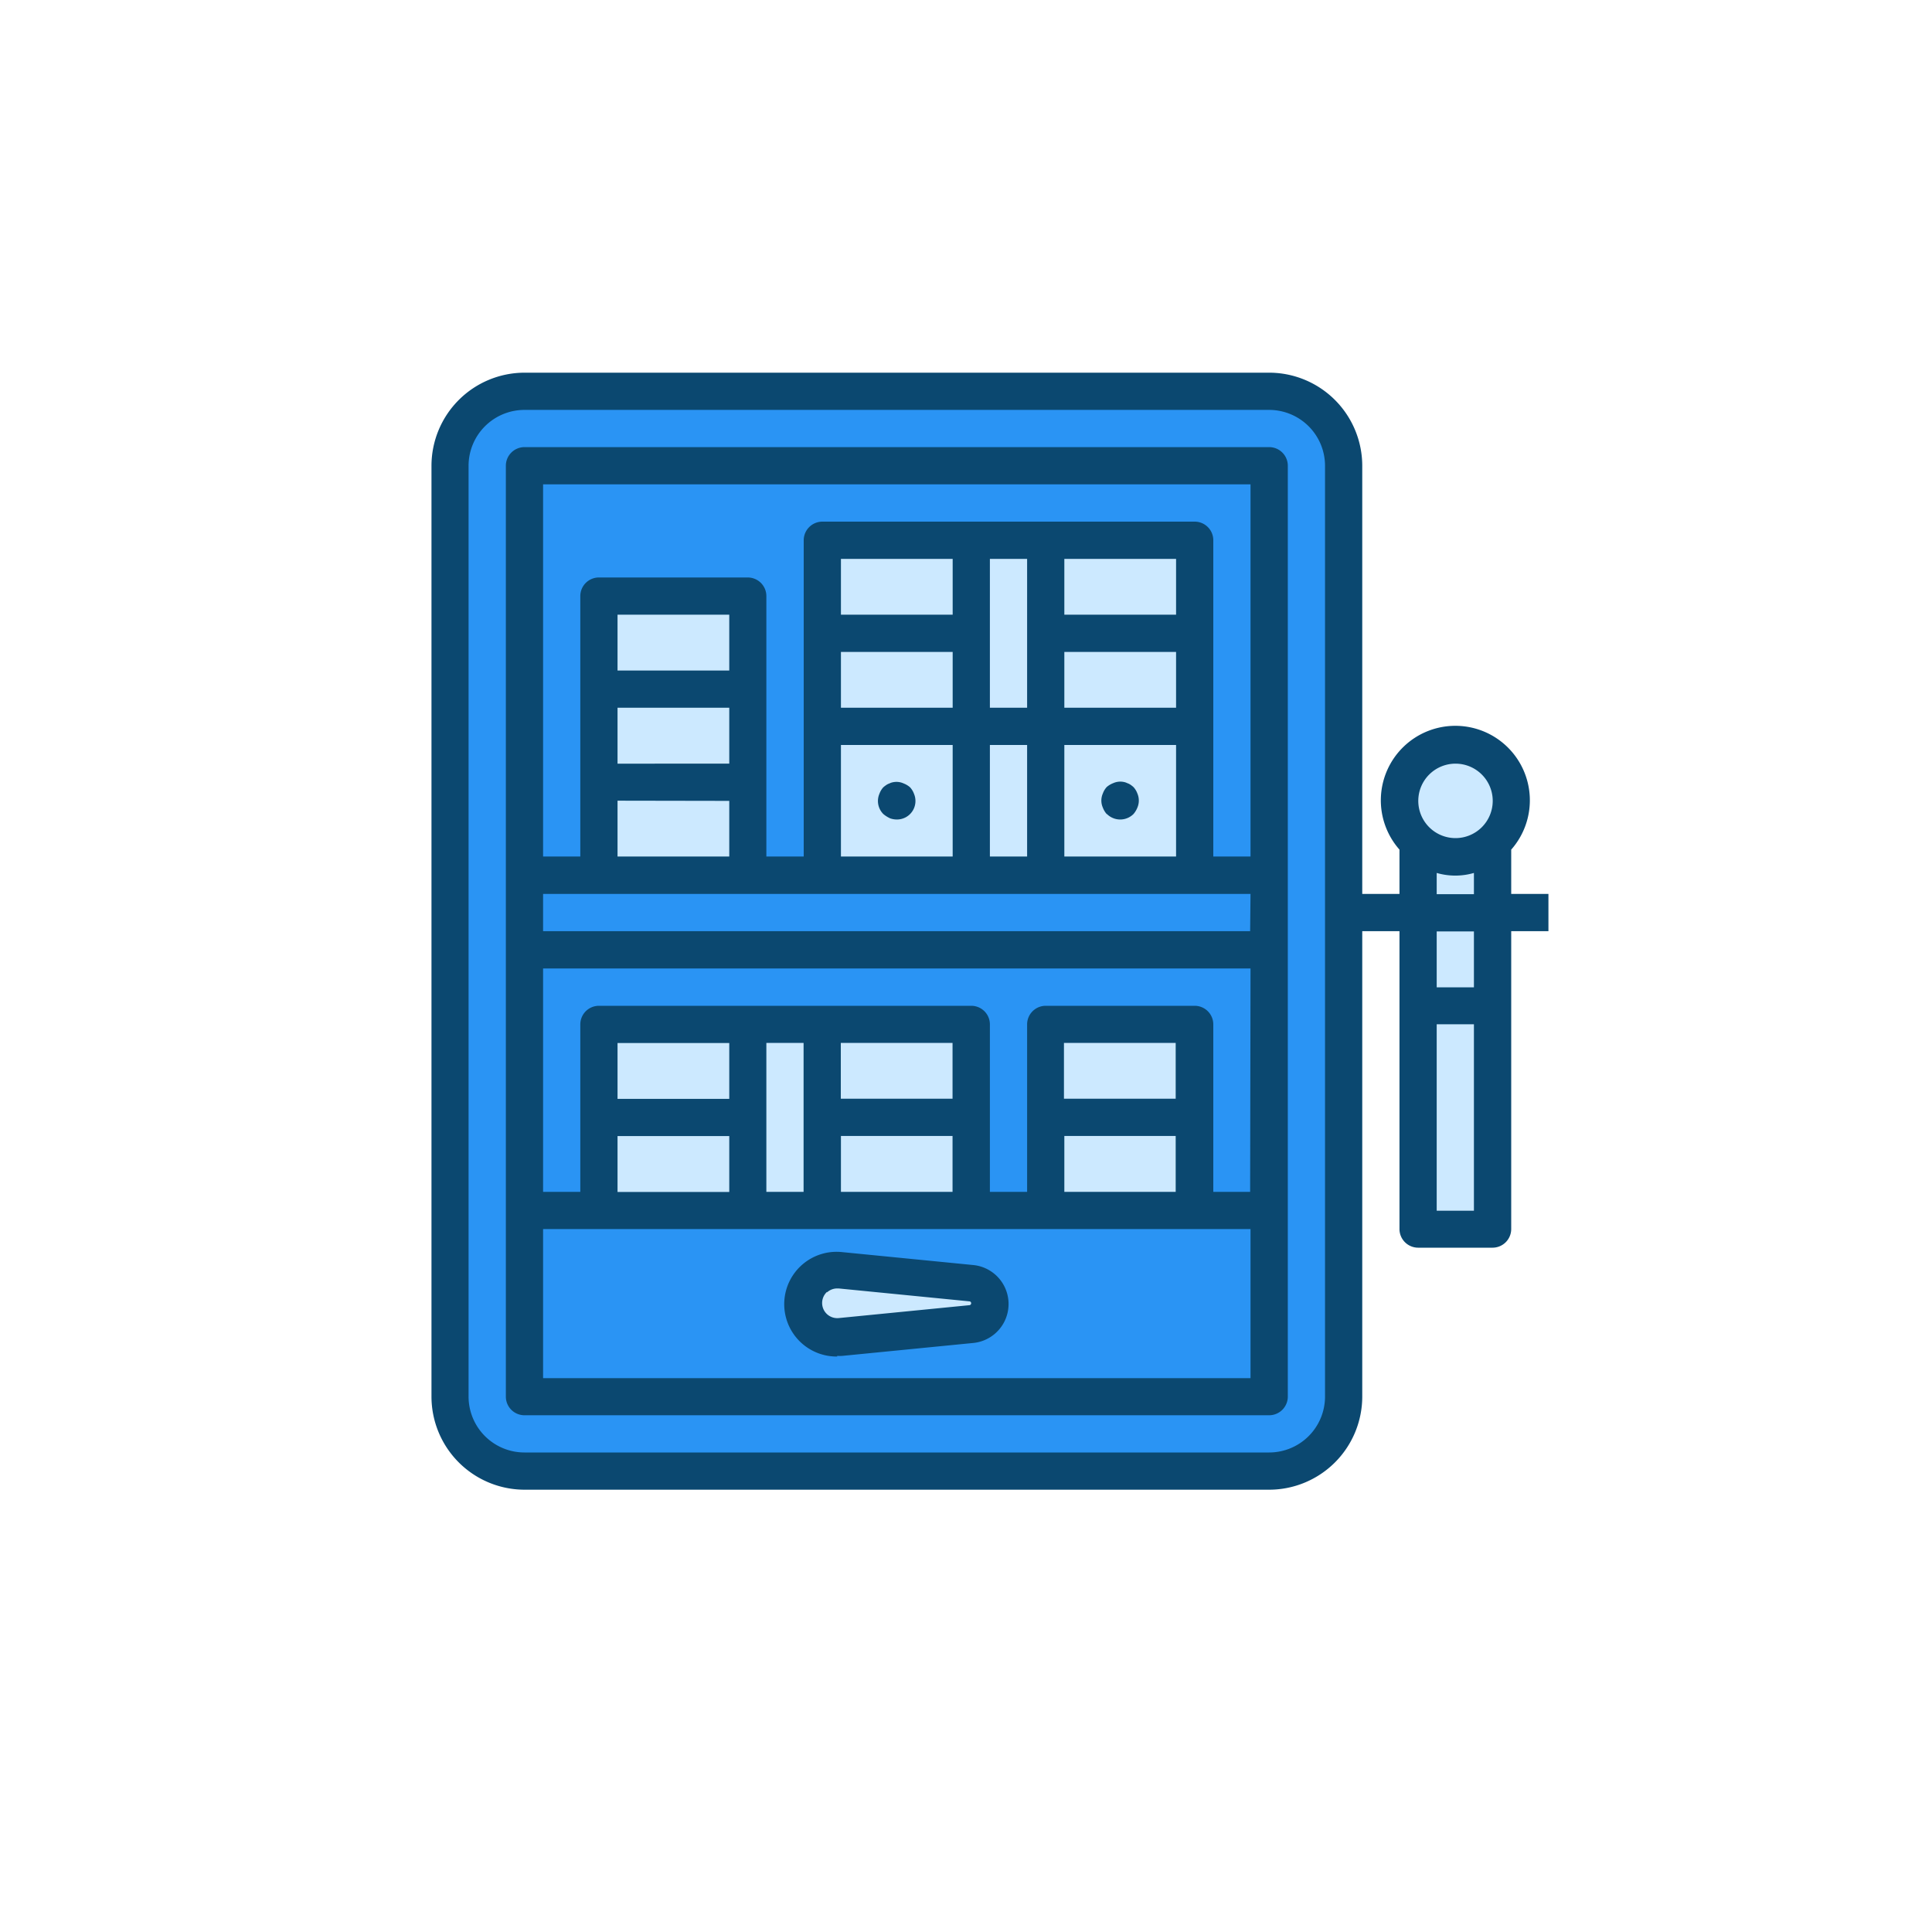 <?xml version="1.0" encoding="UTF-8"?><svg xmlns="http://www.w3.org/2000/svg" viewBox="0 0 300 300" x="0px" y="0px" width="300px" height="300px" version="1.1" xmlns:xlink="http://www.w3.org/1999/xlink"><title>Investment Colored Icons</title><g id="Layer_2" data-name="Layer 2"><path d="M78.55,61.3H196.28s10.89-.77,12.1,12.25.58,67.07.58,67.07h10.21s1-9.79.6-10.9-6.81-6.46-1.88-9.87,9.2-4.42,11-3.23,3.24.93,4.09,3.32,1,4.25,0,6a56.86,56.86,0,0,0-2.47,5.53s1,3.66,1.28,4.26,0,55.08,0,55.08H219.68V143.09H208v72s1.19,11.83-12.93,12.81-115.83,0-115.83,0-8.69.51-10.22-13.37,1-135.83,1-135.83S68.9,63.6,78.55,61.3Z" style="fill:#2a94f4;"/><path d="M91.89,186.91h94.34l-.76-27.86-21.7.93-1.15,25.09s-9.85.33-9.91.38S150,158.32,150,158.32l-43,.42-13,1Z" style="fill:#cce9ff;"/><path d="M91.89,135.51h95.54l-1.2-50.72-58.8-.94.25,49.18s-8,1.42-9.9,1-2.18-42.95-2.18-42.95L93.87,94.49Z" style="fill:#cce9ff;"/><path d="M129.77,196.79s22.63,1.86,22.8,3.89-1.66,4.87-5.74,5.09-4.13.59-9.7,1.4-8.43,1-8.85,1S118,197.94,129.77,196.79Z" style="fill:#cce9ff;"/><path d="M218.23,126c0-.43.68-9.19,6.39-9.45s10.64,2.21,9.78,8.51a91,91,0,0,1-2.58,12.12l-1.67,53-8.34.51-2.13.19Z" style="fill:#cce9ff;"/></g><g id="Layer_1" data-name="Layer 1"><path d="M234.66,131.93a11.57,11.57,0,1,0-17.35,0v6.88h-5.78V72.32a14.47,14.47,0,0,0-14.46-14.45H81.44A14.47,14.47,0,0,0,67,72.32V216.87a14.47,14.47,0,0,0,14.46,14.45H197.07a14.47,14.47,0,0,0,14.46-14.45V144.59h5.78v46.26a2.9,2.9,0,0,0,2.89,2.89h11.57a2.9,2.9,0,0,0,2.89-2.89V144.59h5.78v-5.78h-5.78Zm-28.91,84.94a8.68,8.68,0,0,1-8.68,8.67H81.44a8.68,8.68,0,0,1-8.68-8.67V72.32a8.68,8.68,0,0,1,8.68-8.67H197.07a8.68,8.68,0,0,1,8.68,8.67ZM228.87,188h-5.78V159.05h5.78Zm0-34.69h-5.78v-8.68h5.78Zm0-14.46h-5.78v-3.3a10.33,10.33,0,0,0,5.78,0ZM226,130.14a5.78,5.78,0,1,1,5.79-5.78,5.78,5.78,0,0,1-5.79,5.78Zm0,0" style="fill:#0b4870;"/><path d="M171.89,126.41a2.93,2.93,0,0,0,4.11,0,3.51,3.51,0,0,0,.61-1,2.8,2.8,0,0,0,0-2.2,3,3,0,0,0-.61-1,4.58,4.58,0,0,0-.43-.34,2.11,2.11,0,0,0-.52-.26,2,2,0,0,0-.52-.18,2.7,2.7,0,0,0-1.68.18,3.44,3.44,0,0,0-1,.6,3,3,0,0,0-.6,1,2.72,2.72,0,0,0,0,2.2,3.25,3.25,0,0,0,.6,1Zm0,0" style="fill:#0b4870;"/><path d="M138.16,127.05a3.15,3.15,0,0,0,1.1.2,2.87,2.87,0,0,0,2.66-4,3,3,0,0,0-.61-1,3.3,3.3,0,0,0-1-.6,2.66,2.66,0,0,0-1.67-.18,1.89,1.89,0,0,0-.52.18,2,2,0,0,0-.52.26,4.7,4.7,0,0,0-.44.34,3,3,0,0,0-.6,1,2.86,2.86,0,0,0,.6,3.15,4.46,4.46,0,0,0,1,.64Zm0,0" style="fill:#0b4870;"/><path d="M197.07,69.43H81.44a2.89,2.89,0,0,0-2.89,2.89V216.87a2.89,2.89,0,0,0,2.89,2.89H197.07a2.9,2.9,0,0,0,2.9-2.89V72.32a2.89,2.89,0,0,0-2.9-2.89ZM194.18,214H84.33V190.85H194.18Zm-80.94-37.59v8.68H95.89v-8.68Zm-17.35-5.78v-8.67h17.35v8.67ZM119,185.07V161.94h5.78v23.13Zm28.91-8.68v8.68H130.58v-8.68Zm-17.35-5.78v-8.67h17.35v8.67Zm52,5.78v8.68H165.27v-8.68Zm-17.35-5.78v-8.67h17.35v8.67Zm28.91,14.46H188.4v-26a2.89,2.89,0,0,0-2.89-2.89H162.38a2.89,2.89,0,0,0-2.89,2.89v26h-5.78v-26a2.89,2.89,0,0,0-2.89-2.89H93a2.89,2.89,0,0,0-2.89,2.89v26H84.33V150.38H194.18Zm0-40.48H84.33v-5.78H194.18ZM113.24,109.9v8.68H95.89V109.9Zm-17.35-5.78V95.45h17.35v8.67Zm17.35,20.24V133H95.89v-8.67Zm34.69-23.13v8.67H130.58v-8.67Zm-17.35-5.78V86.78h17.35v8.67Zm17.35,20.23V133H130.58V115.68Zm11.56,0V133h-5.78V115.68Zm-5.78-5.78V86.78h5.78V109.9Zm28.91-8.67v8.67H165.27v-8.67Zm-17.35-5.78V86.78h17.35v8.67Zm17.35,20.23V133H165.27V115.68ZM194.18,133H188.4V83.88A2.89,2.89,0,0,0,185.51,81H127.69a2.9,2.9,0,0,0-2.89,2.89V133H119V92.56a2.89,2.89,0,0,0-2.89-2.89H93a2.89,2.89,0,0,0-2.89,2.89V133H84.33V75.21H194.18Zm0,0" style="fill:#0b4870;"/><path d="M130,210.54a7.31,7.31,0,0,0,.8,0l20.28-2a6.08,6.08,0,0,0,0-12.11l-20.28-2a8.13,8.13,0,1,0-.8,16.21Zm-1.58-9.86a2.34,2.34,0,0,1,1.57-.61h.24l20.27,2a.29.29,0,0,1,.3.3.3.3,0,0,1-.3.3l-20.27,2a2.35,2.35,0,0,1-1.81-4.07Zm0,0" style="fill:#0b4870;"/></g></svg>